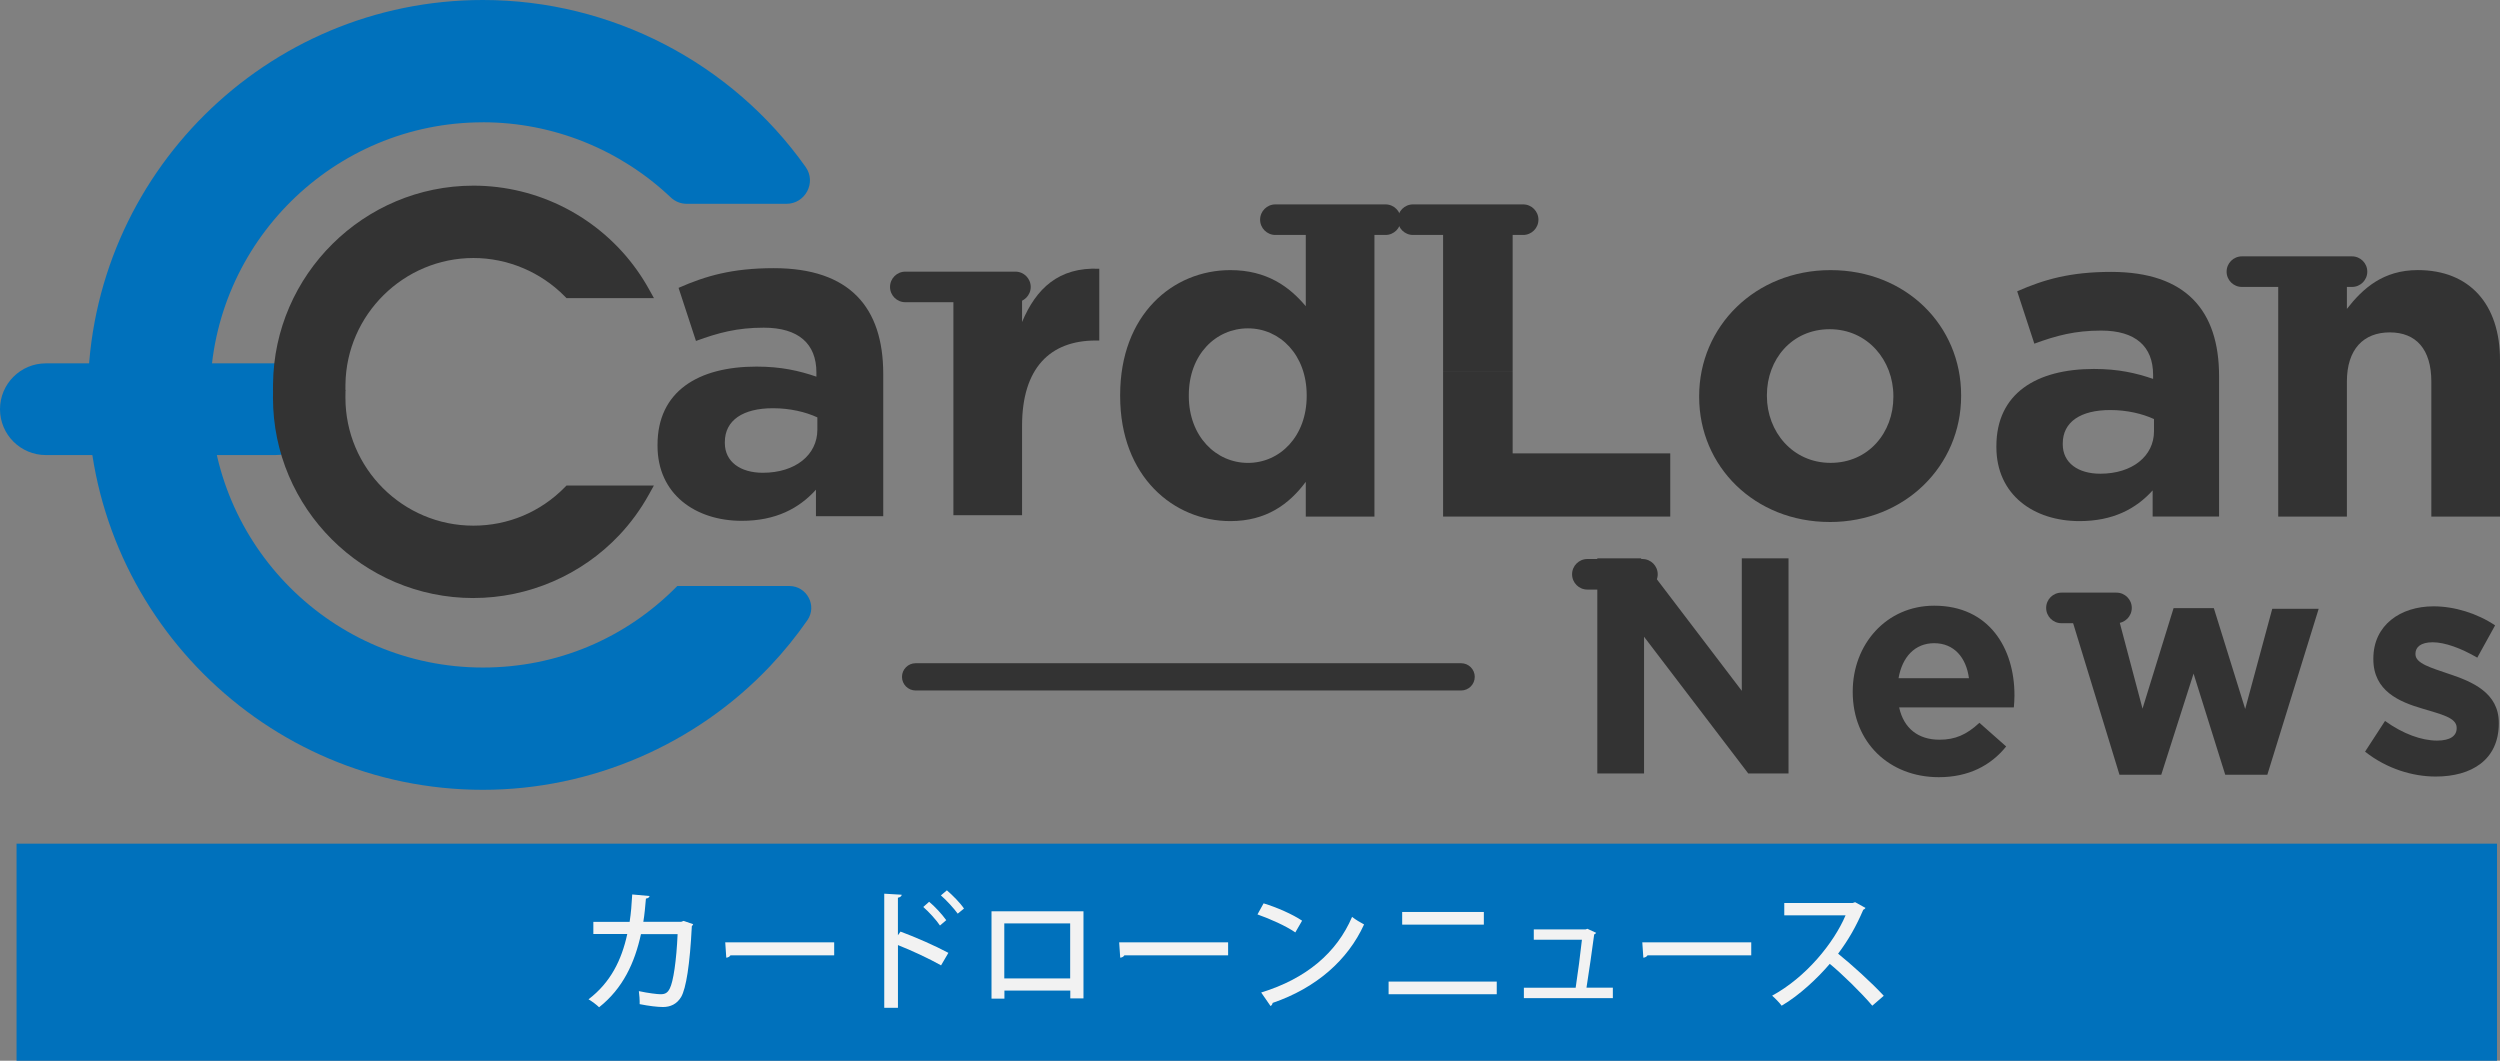<svg width="634" height="269" viewBox="0 0 634 269" fill="none" xmlns="http://www.w3.org/2000/svg">
<rect x="0" y="0" width="634" height="269" fill="#808080" stroke="none"/>
<path d="M69.808 115.405C76.233 115.405 81.442 110.199 81.442 103.776C81.442 97.354 76.233 92.147 69.808 92.147H11.635C5.209 92.147 0 97.354 0 103.776C0 110.199 5.209 115.405 11.635 115.405H69.808Z" fill="#0071BC"/>
<path d="M370.539 175.108H232.203C230.295 175.108 228.744 173.558 228.744 171.65C228.744 169.743 230.295 168.193 232.203 168.193H370.539C372.447 168.193 373.998 169.743 373.998 171.65C373.998 173.558 372.447 175.108 370.539 175.108Z" fill="#333333"/>
<path d="M206.925 130.918V124.189C202.628 128.949 196.71 132.081 188.116 132.081C176.388 132.081 166.747 125.352 166.747 113.049V112.816C166.747 99.233 177.079 92.969 191.831 92.969C198.098 92.969 202.628 94.016 207.041 95.52V94.473C207.041 87.163 202.512 83.1 193.685 83.1C186.952 83.1 182.19 84.379 176.497 86.465L172.083 72.999C178.932 69.983 185.673 68.006 196.237 68.006C215.511 68.006 223.989 77.991 223.989 94.814V130.911H206.917L206.925 130.918ZM207.274 105.846C204.257 104.451 200.309 103.528 196.012 103.528C188.465 103.528 183.819 106.544 183.819 112.118V112.351C183.819 117.111 187.767 119.894 193.46 119.894C201.705 119.894 207.282 115.367 207.282 108.986V105.854L207.274 105.846Z" fill="#333333"/>
<path d="M331.144 131.004V122.189C326.909 127.91 321.06 132.151 312.017 132.151C297.698 132.151 284.07 120.933 284.07 100.443V100.21C284.07 79.72 297.473 68.502 312.017 68.502C321.293 68.502 327.017 72.735 331.144 77.658V56.075H348.557V131.004H331.144V131.004ZM331.376 100.21C331.376 90.023 324.621 83.271 316.484 83.271C308.348 83.271 301.483 89.907 301.483 100.21V100.443C301.483 110.63 308.355 117.39 316.484 117.39C324.613 117.39 331.376 110.637 331.376 100.443V100.21Z" fill="#333333"/>
<path d="M464.011 132.376C445 132.376 430.907 118.297 430.907 100.668V100.443C430.907 82.813 445.109 68.502 464.236 68.502C483.363 68.502 497.34 82.581 497.34 100.21V100.443C497.34 118.072 483.138 132.384 464.011 132.384V132.376ZM480.16 100.435C480.16 91.388 473.629 83.488 464.011 83.488C454.393 83.488 448.087 91.155 448.087 100.202V100.435C448.087 109.482 454.618 117.382 464.236 117.382C473.854 117.382 480.16 109.715 480.16 100.668V100.443V100.435Z" fill="#333333"/>
<path d="M545.911 131.004V124.367C541.676 129.058 535.835 132.151 527.357 132.151C515.785 132.151 506.283 125.515 506.283 113.374V113.142C506.283 99.745 516.475 93.566 531.026 93.566C537.208 93.566 541.676 94.597 546.027 96.086V95.055C546.027 87.845 541.559 83.837 532.857 83.837C526.217 83.837 521.517 85.093 515.909 87.155L511.558 73.875C518.313 70.898 524.961 68.952 535.385 68.952C554.396 68.952 562.757 78.797 562.757 95.396V130.996H545.918L545.911 131.004ZM546.252 106.273C543.273 104.901 539.38 103.986 535.145 103.986C527.699 103.986 523.115 106.963 523.115 112.459V112.692C523.115 117.39 527.008 120.134 532.624 120.134C540.753 120.134 546.252 115.669 546.252 109.374V106.28V106.273Z" fill="#333333"/>
<path d="M616.587 131.004V96.776C616.587 88.535 612.693 84.294 606.054 84.294C599.414 84.294 595.171 88.527 595.171 96.776V131.004H577.758V69.642H595.171V78.34C599.182 73.185 604.332 68.494 613.151 68.494C626.321 68.494 634 77.193 634 91.279V131.004H616.587V131.004Z" fill="#333333"/>
<path d="M443.363 196.156L416.93 161.479V196.156H405.078V141.601H416.146L441.719 175.193V141.601H453.571V196.156H443.356H443.363Z" fill="#333333"/>
<path d="M510.712 179.403H481.626C482.797 184.783 486.535 187.59 491.841 187.59C495.82 187.59 498.705 186.342 501.978 183.303L508.765 189.303C504.864 194.133 499.256 197.095 491.686 197.095C479.136 197.095 469.851 188.288 469.851 175.504V175.348C469.851 163.425 478.352 153.602 490.514 153.602C504.468 153.602 510.867 164.433 510.867 176.279V176.434C510.867 177.605 510.79 178.302 510.712 179.395V179.403ZM490.514 163.115C485.605 163.115 482.401 166.619 481.47 171.999H499.326C498.628 166.697 495.502 163.115 490.514 163.115Z" fill="#333333"/>
<path d="M574.997 196.467H564.317L556.289 170.829L548.098 196.467H537.495L524.627 154.385H536.634L543.343 179.713L551.216 154.23H561.431L569.381 179.791L576.246 154.385H588.02L574.997 196.467Z" fill="#333333"/>
<path d="M617.712 196.932C611.863 196.932 605.317 194.986 599.779 190.621L604.844 182.83C609.366 186.101 614.12 187.815 618.022 187.815C621.45 187.815 623.009 186.567 623.009 184.698V184.543C623.009 181.969 618.953 181.116 614.353 179.713C608.505 178 601.881 175.271 601.881 167.169V167.014C601.881 158.518 608.745 153.765 617.161 153.765C622.466 153.765 628.237 155.556 632.759 158.595L628.237 166.782C624.103 164.363 619.969 162.882 616.928 162.882C613.888 162.882 612.561 164.13 612.561 165.766V165.921C612.561 168.263 616.54 169.348 621.062 170.906C626.911 172.852 633.698 175.659 633.698 183.295V183.45C633.698 192.722 626.756 196.932 617.712 196.932V196.932Z" fill="#333333"/>
<path d="M383.608 56.051H365.97V94.093H383.608V56.051Z" fill="#333333"/>
<path d="M383.608 114.979V94.101H365.97V131.004H423.577V114.979H383.608Z" fill="#333333"/>
<path d="M122.466 31.01C140.336 31.01 157.377 37.98 170.129 50.09C171.215 51.121 172.673 51.687 174.178 51.687H199.44C204.226 51.687 207.088 46.283 204.327 42.376C204.303 42.345 204.28 42.314 204.265 42.283C185.471 15.808 154.895 0 122.466 0C67.504 0 22.757 44.461 22.284 99.288H53.31C53.775 61.563 84.607 31.018 122.458 31.018L122.466 31.01Z" fill="#0071BC"/>
<path d="M122.466 169.286C84.328 169.286 53.294 138.276 53.294 100.148C53.294 99.861 53.31 99.575 53.318 99.288H22.284C22.284 99.575 22.261 99.861 22.261 100.148C22.261 155.37 67.209 200.296 122.458 200.296C149.923 200.296 176.489 188.846 195.345 168.875C198.796 165.224 201.93 161.347 204.753 157.285C207.297 153.626 204.629 148.61 200.162 148.61H171.765C158.665 161.944 141.221 169.286 122.466 169.286Z" fill="#0071BC"/>
<path d="M69.226 99.016L69.241 97.45C69.482 69.673 92.278 47.082 120.061 47.082C136.513 47.082 152.025 55.098 161.558 68.533C162.628 70.037 163.637 71.642 164.56 73.301L165.839 75.603H143.664L143.206 75.138C137.125 68.967 128.694 65.432 120.069 65.432C102.392 65.432 87.833 79.805 87.609 97.481L87.593 99.016H69.234H69.226Z" fill="#333333"/>
<path d="M120.061 151.664C92.03 151.664 69.226 128.872 69.226 100.854C69.226 100.761 69.234 100.412 69.234 100.412L69.249 98.877H87.624L87.601 100.451V100.854C87.593 118.747 102.152 133.306 120.061 133.306C128.834 133.306 137.056 129.856 143.206 123.6L143.664 123.135H165.824L164.544 125.437C162.473 129.174 159.945 132.632 157.036 135.717C147.472 145.85 133.992 151.657 120.061 151.657V151.664Z" fill="#333333"/>
<path d="M277.865 86.356C266.293 86.356 259.195 93.341 259.195 107.994V130.662H241.782V69.301H259.195V81.666C262.748 73.192 268.472 67.696 278.78 68.153V86.356H277.865Z" fill="#333333"/>
<path d="M416.518 141.764H402.557C400.415 141.764 398.679 143.5 398.679 145.64C398.679 147.781 400.415 149.517 402.557 149.517H416.518C418.66 149.517 420.397 147.781 420.397 145.64C420.397 143.5 418.66 141.764 416.518 141.764Z" fill="#333333"/>
<path d="M536.743 150.292H522.781C520.639 150.292 518.903 152.028 518.903 154.168C518.903 156.309 520.639 158.045 522.781 158.045H536.743C538.884 158.045 540.621 156.309 540.621 154.168C540.621 152.028 538.884 150.292 536.743 150.292Z" fill="#333333"/>
<path d="M596.467 65.013H568.544C566.402 65.013 564.666 66.749 564.666 68.89C564.666 71.031 566.402 72.766 568.544 72.766H596.467C598.609 72.766 600.345 71.031 600.345 68.89C600.345 66.749 598.609 65.013 596.467 65.013Z" fill="#333333"/>
<path d="M351.365 51.834H323.442C321.3 51.834 319.563 53.569 319.563 55.71C319.563 57.851 321.3 59.587 323.442 59.587H351.365C353.507 59.587 355.243 57.851 355.243 55.71C355.243 53.569 353.507 51.834 351.365 51.834Z" fill="#333333"/>
<path d="M386.268 51.834H358.345C356.204 51.834 354.467 53.569 354.467 55.71C354.467 57.851 356.204 59.587 358.345 59.587H386.268C388.41 59.587 390.147 57.851 390.147 55.71C390.147 53.569 388.41 51.834 386.268 51.834Z" fill="#333333"/>
<path d="M257.512 68.89H229.589C227.447 68.89 225.711 70.625 225.711 72.766C225.711 74.907 227.447 76.642 229.589 76.642H257.512C259.654 76.642 261.391 74.907 261.391 72.766C261.391 70.625 259.654 68.89 257.512 68.89Z" fill="#333333"/>
<path d="M633.24 213.956H4.196V269H633.24V213.956Z" fill="#0071BC"/>
<path d="M175.783 234.385C175.721 234.547 175.62 234.749 175.45 234.85C174.953 244.672 173.991 250.657 172.735 252.836C171.641 254.658 169.989 255.379 168.135 255.379C166.747 255.379 164.529 255.115 162.217 254.65C162.248 253.758 162.147 252.27 162.016 251.347C164.265 251.843 166.716 252.138 167.507 252.138C168.601 252.138 169.291 251.843 169.857 250.681C170.749 248.96 171.54 243.703 171.843 236.889H162.551C160.961 244.199 157.951 250.681 151.932 255.441C151.335 254.844 150.11 253.921 149.249 253.425C154.841 249.161 157.649 243.471 159.076 236.858H150.474V233.78H159.673C160.038 231.462 160.17 229.516 160.332 226.834L164.73 227.229C164.668 227.593 164.366 227.787 163.807 227.888C163.606 230.136 163.474 231.787 163.148 233.772H172.743L173.371 233.54L175.783 234.369V234.385Z" fill="#F2F2F2"/>
<path d="M183.927 238.974H211.548V242.277H185.246C185.044 242.61 184.618 242.843 184.183 242.874L183.92 238.974H183.927Z" fill="#F2F2F2"/>
<path d="M238.672 244.827C235.632 243.106 231.164 241.029 227.72 239.672V255.572H224.245V226.64L228.674 226.903C228.643 227.268 228.341 227.531 227.712 227.663V237.183L228.372 236.253C232.141 237.641 237.167 239.858 240.51 241.641L238.657 244.812L238.672 244.827ZM235.632 228.694C237.02 229.818 238.905 231.865 239.967 233.354L238.377 234.71C237.485 233.354 235.5 231.175 234.142 230.012L235.632 228.686V228.694ZM240.13 225.787C241.588 227.043 243.504 228.958 244.466 230.415L242.876 231.702C241.953 230.415 239.998 228.26 238.61 227.074L240.13 225.787V225.787Z" fill="#F2F2F2"/>
<path d="M274.77 231.105V253.192H271.427V251.208H254.72V253.254H251.447V231.105H274.77V231.105ZM271.396 248.13V234.175H254.689V248.13H271.396Z" fill="#F2F2F2"/>
<path d="M283.83 238.974H311.45V242.277H285.148C284.947 242.61 284.52 242.843 284.086 242.874L283.822 238.974H283.83Z" fill="#F2F2F2"/>
<path d="M320.455 229.09C323.829 230.113 327.801 231.865 330.213 233.485L328.491 236.462C326.11 234.811 322.17 233.059 318.896 231.896L320.448 229.09H320.455ZM319.827 251.704C331.237 248.2 338.978 241.657 342.887 232.524C343.849 233.284 344.973 233.912 345.927 234.439C341.824 243.463 333.82 250.541 322.736 254.34C322.705 254.673 322.472 254.999 322.208 255.131L319.827 251.688V251.704Z" fill="#F2F2F2"/>
<path d="M379.575 248.928V252.138H352.148V248.928H379.575ZM376.302 231.276V234.485H355.592V231.276H376.302Z" fill="#F2F2F2"/>
<path d="M409.018 250.487V253.13H386.455V250.487H399.586C400.083 247.316 400.843 241.494 401.176 238.315H388.968V235.703H402.099L402.565 235.54L404.783 236.563C404.682 236.726 404.519 236.896 404.287 236.958C403.86 240.261 402.867 247.145 402.332 250.479H409.01L409.018 250.487Z" fill="#F2F2F2"/>
<path d="M416.495 238.974H444.116V242.277H417.814C417.612 242.61 417.185 242.843 416.751 242.874L416.487 238.974H416.495Z" fill="#F2F2F2"/>
<path d="M473.094 230.245C472.962 230.477 472.799 230.609 472.527 230.71C470.705 234.943 468.82 238.284 466.144 241.85C469.549 244.595 474.715 249.254 477.724 252.533L474.815 255.045C472.101 251.836 467.106 246.944 464.034 244.432C461.025 247.967 456.363 252.402 451.826 255.045C451.298 254.317 450.173 253.161 449.413 252.502C458.046 247.804 465.027 239.176 468.036 232.136H452.493V228.997H469.859L470.456 228.795L473.101 230.252L473.094 230.245Z" fill="#F2F2F2"/>
</svg>
